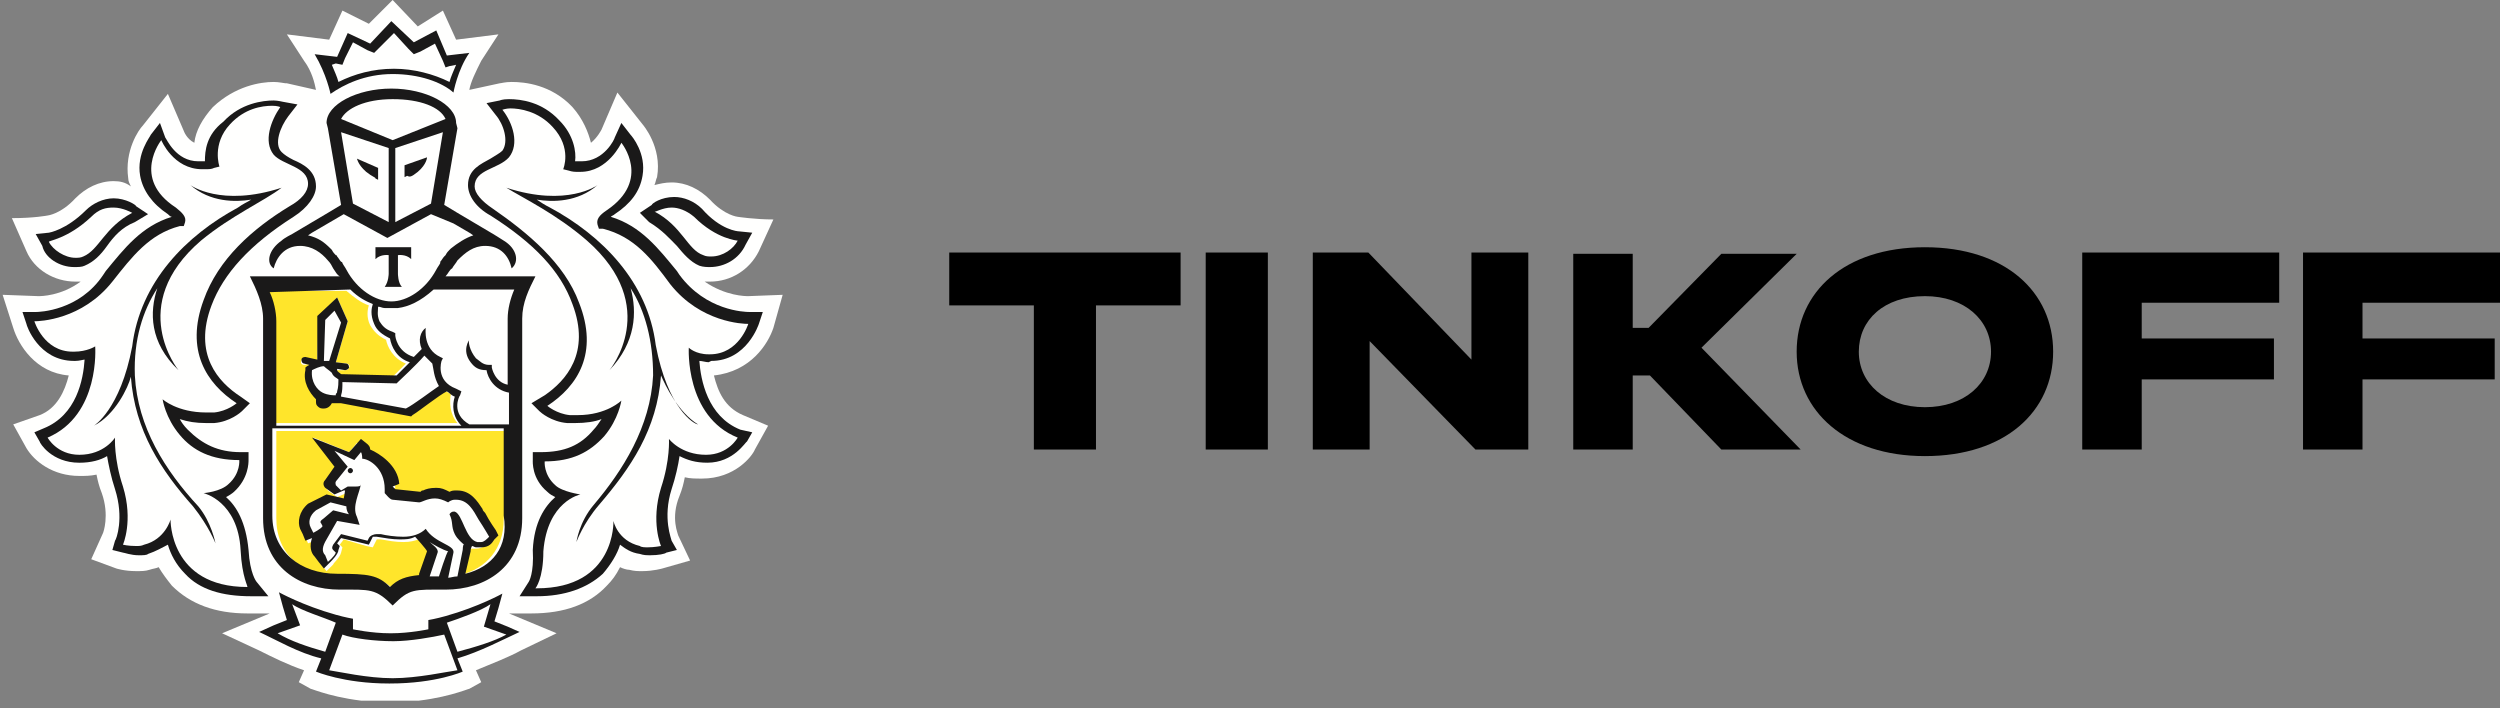 <svg width="120" height="34" viewBox="0 0 120 34" fill="none" xmlns="http://www.w3.org/2000/svg">
<rect x="0" y="0" width="120" height="34" fill="#808080" stroke="none"/>
<g clip-path="url(#clip0_944_12450)">
<path fill-rule="evenodd" clip-rule="evenodd" d="M37.123 15.738L37.568 14.151L35.917 14.215C35.791 14.215 34.839 14.215 33.823 13.517C33.887 13.517 33.95 13.517 34.077 13.517C35.093 13.517 35.981 12.945 36.425 12.057L37.123 10.534C36.235 10.534 35.41 10.407 35.41 10.407C35.41 10.407 34.775 10.344 34.077 9.582C33.57 9.075 32.935 8.757 32.237 8.757C31.92 8.757 31.666 8.821 31.412 8.884C31.475 8.757 31.475 8.63 31.539 8.503C31.793 7.044 30.841 5.965 30.841 5.965L29.635 4.442L28.874 6.219C28.874 6.219 28.683 6.6 28.366 6.854C28.239 6.346 27.985 5.711 27.478 5.14C26.462 4.061 25.193 3.934 24.558 3.934C24.241 3.934 24.051 3.998 23.987 3.998L22.528 4.315C22.591 3.934 22.845 3.427 23.099 2.919L23.924 1.65L21.893 1.904L21.259 0.508L20.053 1.269L18.847 0L17.705 1.142L16.436 0.508L15.801 1.904L13.771 1.65L14.595 2.919C14.976 3.427 15.103 3.998 15.167 4.315L13.771 3.998H13.707C13.644 3.998 13.39 3.934 13.136 3.934C12.501 3.934 11.296 4.125 10.217 5.14C9.709 5.711 9.392 6.282 9.328 6.854C8.948 6.663 8.821 6.282 8.821 6.282L8.059 4.506L6.854 6.029C6.663 6.219 5.965 7.234 6.156 8.567C6.156 8.694 6.219 8.821 6.282 8.948C6.029 8.757 5.775 8.694 5.457 8.694C4.759 8.694 4.125 9.011 3.617 9.519C2.919 10.28 2.285 10.344 2.285 10.344C2.285 10.344 1.65 10.471 0.571 10.471L1.269 12.057C1.65 12.945 2.602 13.517 3.617 13.517C3.681 13.517 3.744 13.517 3.871 13.517C2.919 14.215 1.967 14.215 1.84 14.215L0.127 14.151L0.635 15.738C0.888 16.563 1.713 17.895 3.3 18.022C3.11 18.784 2.729 19.609 1.904 19.926L0.635 20.37L1.269 21.512C1.65 22.147 2.538 22.845 3.808 22.845C4.125 22.845 4.315 22.845 4.633 22.782C4.696 23.099 4.759 23.353 4.886 23.67C5.267 24.749 4.95 25.574 4.95 25.574L4.379 26.843L5.584 27.287C5.584 27.287 5.965 27.414 6.536 27.414C6.79 27.414 6.98 27.414 7.171 27.351C7.361 27.287 7.488 27.287 7.615 27.224C7.805 27.541 7.996 27.795 8.25 28.112C9.138 29 10.344 29.445 11.867 29.445H12.946L10.661 30.397L12.438 31.222C13.072 31.539 13.834 31.92 14.595 32.173L14.342 32.745L14.913 33.062C14.976 33.062 16.119 33.569 18.022 33.697C18.022 33.697 18.466 33.697 18.72 33.697C18.974 33.697 19.418 33.697 19.418 33.697C21.322 33.569 22.464 33.062 22.528 33.062L23.099 32.745L22.845 32.173C23.607 31.856 24.432 31.539 25.003 31.222L26.716 30.397L24.432 29.445H25.51C27.097 29.445 28.302 29 29.128 28.112C29.381 27.858 29.572 27.604 29.762 27.224C29.889 27.287 30.079 27.351 30.206 27.351C30.46 27.414 30.587 27.414 30.841 27.414C31.349 27.414 31.793 27.287 31.793 27.287L33.125 26.906L32.554 25.701C32.554 25.637 32.173 24.876 32.618 23.797C32.745 23.48 32.808 23.226 32.871 22.909C33.125 22.972 33.379 22.972 33.697 22.972C35.283 22.972 36.108 21.893 36.235 21.576L36.869 20.434L35.664 19.926C34.775 19.545 34.458 18.784 34.268 18.022C36.044 17.832 36.869 16.499 37.123 15.738Z" fill="#FFFFFE"/>
<path fill-rule="evenodd" clip-rule="evenodd" d="M18.847 4.823C17.578 4.823 16.563 5.204 16.372 5.775L18.847 6.79L21.386 5.775C21.132 5.204 20.116 4.823 18.847 4.823Z" fill="#FFFFFE"/>
<path fill-rule="evenodd" clip-rule="evenodd" d="M18.911 30.777C18.086 30.777 17.007 30.587 16.436 30.46L15.801 32.173C16.182 32.364 17.578 32.554 18.847 32.554C20.116 32.554 21.449 32.237 21.893 32.173L21.259 30.46C20.751 30.587 19.672 30.777 18.911 30.777Z" fill="#FFFFFE"/>
<path fill-rule="evenodd" clip-rule="evenodd" d="M23.607 29.064C23.162 29.381 22.084 29.699 21.512 29.952L22.02 31.349C22.972 31.095 23.733 30.777 24.368 30.46L23.289 30.079L23.607 29.064Z" fill="#FFFFFE"/>
<path fill-rule="evenodd" clip-rule="evenodd" d="M14.024 29.064L14.342 30.143L13.263 30.46C13.897 30.841 14.659 31.095 15.611 31.349L16.118 29.952C15.547 29.699 14.532 29.318 14.024 29.064Z" fill="#FFFFFE"/>
<path fill-rule="evenodd" clip-rule="evenodd" d="M18.847 3.173C19.863 3.173 20.751 3.427 21.512 3.807C21.576 3.554 21.703 3.3 21.83 2.983L21.512 3.046L21.195 3.109L21.068 2.792L20.688 1.967L19.989 2.348L19.672 2.475L19.482 2.348L18.72 1.586L17.959 2.348L17.705 2.602L17.388 2.475L16.817 2.094L16.436 2.919L16.499 3.173L16.182 3.109L15.865 3.046C15.992 3.363 16.119 3.617 16.182 3.871C16.88 3.427 17.832 3.173 18.847 3.173Z" fill="#FFFFFE"/>
<path fill-rule="evenodd" clip-rule="evenodd" d="M33.76 12.247C33.887 12.311 34.014 12.311 34.141 12.311C34.648 12.311 35.219 11.93 35.41 11.549C35.41 11.549 34.395 11.486 33.316 10.407C32.935 10.026 32.618 9.963 32.237 9.963C31.793 9.963 31.349 10.217 31.349 10.217C32.681 10.915 32.998 12.057 33.76 12.247Z" fill="#FFFFFE"/>
<path fill-rule="evenodd" clip-rule="evenodd" d="M3.554 12.374C3.681 12.374 3.808 12.374 3.934 12.311C4.696 12.057 5.013 10.915 6.282 10.217C6.282 10.217 5.902 9.963 5.394 9.963C5.077 9.963 4.696 10.09 4.315 10.407C3.236 11.486 2.221 11.549 2.221 11.549C2.475 11.994 2.983 12.374 3.554 12.374Z" fill="#FFFFFE"/>
<path fill-rule="evenodd" clip-rule="evenodd" d="M33.316 20.37C32.3 19.863 31.666 18.53 31.539 18.022C31.349 20.624 30.079 22.528 28.556 24.241C27.795 25.193 27.477 26.018 27.477 26.018C27.477 26.018 27.668 25.003 28.302 24.241C29.699 22.528 31.031 20.434 31.158 18.022C31.222 16.309 30.777 14.913 30.079 13.834C30.46 14.976 30.46 16.436 29.064 17.768C29.064 17.768 31.602 14.659 27.985 11.549C26.526 10.344 24.939 9.646 24.114 9.011C27.033 9.963 28.493 8.884 28.493 8.884C27.541 9.709 26.335 9.709 25.574 9.582C25.828 9.709 25.954 9.773 26.208 9.963C28.683 11.296 30.904 13.517 31.285 16.626C32.047 19.609 33.316 20.37 33.316 20.37ZM34.077 16.88C35.537 16.88 35.981 15.42 35.981 15.42C35.727 15.42 33.697 15.357 32.237 13.517C31.285 12.311 30.46 11.232 29 10.851H28.81L28.747 10.661C28.683 10.407 28.874 10.217 29.191 9.963C31.349 8.567 29.889 6.727 29.889 6.727C29.889 6.727 29.318 8.123 27.922 8.123C27.858 8.123 27.858 8.123 27.795 8.123C27.605 8.123 27.477 8.123 27.351 8.059L27.097 7.996C27.097 7.996 27.477 6.917 26.589 5.965C25.828 5.267 25.003 5.14 24.495 5.14C24.241 5.14 24.114 5.204 24.114 5.204C24.558 5.838 24.939 6.854 24.431 7.488C23.987 7.996 22.782 8.059 22.782 8.884C22.782 9.265 23.099 9.646 23.67 9.963C25.447 11.042 27.097 12.501 27.795 14.469C28.683 16.88 27.668 18.466 26.272 19.418C26.272 19.418 26.716 19.799 27.351 19.863C27.477 19.863 27.605 19.863 27.731 19.863C29.128 19.863 29.826 19.228 29.826 19.228C29.826 19.228 29.699 20.116 29 20.941C28.366 21.703 27.477 22.147 26.145 22.147C26.145 22.147 26.081 22.782 26.653 23.289C27.033 23.67 27.858 23.733 27.858 23.733C27.858 23.733 26.208 24.114 26.081 26.462C25.954 27.731 25.701 28.239 25.701 28.239C29.445 28.239 29.381 25.003 29.381 25.003C29.381 25.003 29.635 25.954 30.651 26.208C30.777 26.272 30.904 26.272 31.031 26.272C31.412 26.272 31.666 26.208 31.666 26.208C31.666 26.208 31.158 25.066 31.666 23.416C32.11 22.084 32.047 21.068 32.047 21.068C32.047 21.068 32.554 21.83 33.823 21.83C34.902 21.83 35.346 21.005 35.346 21.005C32.808 19.926 33.062 16.626 33.062 16.626C33.062 16.626 33.443 16.88 34.077 16.88Z" fill="#FFFFFE"/>
<path fill-rule="evenodd" clip-rule="evenodd" d="M9.075 24.305C7.552 22.528 6.282 20.688 6.092 18.086C5.902 18.53 5.267 19.863 4.315 20.434C4.315 20.434 5.584 19.672 6.155 16.626C6.536 13.517 8.757 11.296 11.232 9.963C11.486 9.836 11.676 9.709 11.867 9.582C11.105 9.709 9.9 9.709 8.948 8.884C8.948 8.884 10.407 9.963 13.326 9.011C12.501 9.519 10.915 10.28 9.455 11.549C5.838 14.722 8.377 17.768 8.377 17.768C7.107 16.436 7.044 14.976 7.361 13.834C6.663 14.913 6.282 16.372 6.282 18.022C6.409 20.497 7.742 22.591 9.138 24.241C9.836 25.066 9.963 26.018 9.963 26.018C9.963 26.018 9.9 25.193 9.075 24.305ZM9.709 23.733C9.709 23.733 10.598 23.607 10.915 23.289C11.486 22.782 11.422 22.147 11.422 22.147C10.09 22.147 9.265 21.703 8.567 20.941C7.869 20.116 7.742 19.228 7.742 19.228C7.742 19.228 8.44 19.863 9.836 19.863C9.963 19.863 10.09 19.863 10.217 19.863C10.851 19.799 11.296 19.418 11.296 19.418C9.836 18.466 8.821 16.88 9.709 14.469C10.407 12.565 12.184 11.105 13.834 9.963C14.405 9.582 14.722 9.201 14.722 8.884C14.722 8.059 13.58 8.059 13.072 7.488C12.565 6.854 12.882 5.838 13.39 5.204C13.39 5.204 13.199 5.14 13.009 5.14C12.565 5.14 11.676 5.267 10.978 6.029C10.026 7.044 10.471 8.059 10.471 8.059L10.217 8.123C10.026 8.186 9.9 8.186 9.773 8.186C9.709 8.186 9.709 8.186 9.646 8.186C8.313 8.186 7.678 6.79 7.678 6.79C7.678 6.79 6.219 8.567 8.377 10.026C8.757 10.28 8.884 10.471 8.821 10.725L8.884 10.788H8.694C7.171 11.169 6.346 12.248 5.457 13.453C3.998 15.293 1.967 15.357 1.713 15.357C1.713 15.357 2.158 16.817 3.554 16.817H3.617C4.252 16.817 4.569 16.499 4.569 16.499C4.569 16.499 4.823 19.863 2.285 20.878C2.285 20.878 2.729 21.703 3.808 21.703C5.077 21.703 5.584 20.941 5.584 20.941C5.584 20.941 5.521 21.957 5.965 23.289C6.473 24.939 5.965 26.081 5.965 26.081C5.965 26.081 6.282 26.145 6.6 26.145C6.727 26.145 6.917 26.145 6.98 26.081C8.059 25.828 8.25 24.876 8.25 24.876C8.25 24.876 8.123 28.112 11.93 28.112C11.93 28.112 11.549 27.668 11.549 26.335C11.296 24.051 9.709 23.733 9.709 23.733Z" fill="#FFFFFE"/>
<path fill-rule="evenodd" clip-rule="evenodd" d="M18.022 11.867H19.799V12.438C19.545 12.184 19.165 12.247 19.165 12.247V13.136C19.165 13.136 19.165 13.517 19.355 13.771H18.403C18.593 13.58 18.593 13.136 18.593 13.136V12.247C18.593 12.247 18.213 12.184 17.959 12.438L18.022 11.867ZM16.119 11.93C16.182 11.994 16.245 12.057 16.309 12.184C16.309 12.184 16.309 12.247 16.372 12.247C16.436 12.311 16.499 12.438 16.563 12.501C16.563 12.501 16.563 12.565 16.626 12.565C16.69 12.692 16.753 12.755 16.817 12.882C17.324 13.834 18.213 14.405 18.974 14.405C19.736 14.405 20.624 13.834 21.132 12.882C21.195 12.755 21.259 12.628 21.322 12.565C21.322 12.565 21.322 12.565 21.322 12.501C21.386 12.438 21.449 12.311 21.512 12.247C21.512 12.247 21.512 12.184 21.576 12.184C21.639 12.12 21.703 11.994 21.766 11.93C21.766 11.93 21.766 11.93 21.83 11.867C22.147 11.549 22.401 11.359 22.909 11.232L22.718 11.105L21.957 10.661L21.068 10.153L18.974 11.296L16.817 10.153L16.055 10.598L15.23 11.169L15.04 11.296C15.42 11.422 15.738 11.613 16.119 11.93C16.055 11.93 16.055 11.93 16.119 11.93Z" fill="#FFFFFE"/>
<path fill-rule="evenodd" clip-rule="evenodd" d="M18.213 7.996V8.567L18.086 8.504C18.086 8.504 17.895 8.44 17.641 8.186C17.134 7.869 17.134 7.552 17.134 7.552L18.213 7.996ZM18.657 10.661V7.107L16.372 6.346L16.943 9.773L18.657 10.661Z" fill="#FFFFFE"/>
<path fill-rule="evenodd" clip-rule="evenodd" d="M19.545 7.996L20.624 7.615C20.624 7.615 20.624 7.996 20.18 8.313C19.863 8.567 19.736 8.567 19.736 8.63L19.609 8.694V7.996H19.545ZM20.688 9.773L21.259 6.346L18.974 7.107V10.661L20.688 9.773Z" fill="#FFFFFE"/>
<path fill-rule="evenodd" clip-rule="evenodd" d="M15.42 18.911C15.674 18.974 15.865 19.038 16.055 19.038V18.974C16.055 18.911 16.055 18.911 16.118 18.847C16.182 18.657 16.182 18.466 16.182 18.276C16.055 18.212 15.928 18.086 15.865 17.959C15.865 17.832 15.738 17.768 15.547 17.768C15.293 17.768 15.103 17.895 14.976 17.959C14.849 18.403 15.23 18.847 15.42 18.911Z" fill="#FFFFFE"/>
<path fill-rule="evenodd" clip-rule="evenodd" d="M20.434 17.07C20.053 17.515 19.228 18.34 19.165 18.34L19.101 18.403L16.499 18.34C16.499 18.593 16.436 18.784 16.436 18.974V19.038L19.545 19.609C19.926 19.355 20.751 18.72 21.132 18.53C20.878 18.149 20.814 17.705 20.878 17.451C20.688 17.261 20.561 17.134 20.434 17.07Z" fill="#FFFFFE"/>
<path fill-rule="evenodd" clip-rule="evenodd" d="M20.814 13.897C20.243 14.469 19.672 14.722 19.101 14.786C18.974 14.786 18.911 14.786 18.784 14.786C18.657 14.786 18.593 14.786 18.466 14.786C18.34 14.786 18.276 14.786 18.149 14.722C18.086 14.849 18.086 15.103 18.213 15.42C18.34 15.674 18.593 15.801 18.847 15.928L18.974 15.992V16.119C18.974 16.182 18.974 16.944 19.863 17.134C19.989 17.007 20.116 16.817 20.243 16.753C20.053 16.372 20.18 15.928 20.434 15.738C20.434 15.801 20.307 16.817 21.132 17.134L21.259 17.197L21.195 17.324C21.195 17.388 20.878 18.34 21.893 18.657L22.084 18.72L22.02 18.911C22.02 18.974 21.639 19.863 22.464 20.307H24.368V18.784C23.67 18.72 23.353 18.149 23.289 17.705C22.972 17.642 22.718 17.515 22.528 17.324C22.147 16.817 22.464 16.245 22.464 16.245C22.464 16.245 22.464 16.753 22.782 17.134C22.972 17.324 23.162 17.451 23.416 17.451H23.543V17.578C23.543 17.642 23.607 18.34 24.305 18.403V15.23C24.305 14.786 24.431 14.215 24.622 13.834L20.814 13.897Z" fill="#FFFFFE"/>
<path fill-rule="evenodd" clip-rule="evenodd" d="M15.611 15.357L15.547 17.324L15.801 17.388L16.309 15.484L15.992 14.913L15.611 15.357Z" fill="#FFFFFE"/>
<path fill-rule="evenodd" clip-rule="evenodd" d="M16.817 22.718C16.753 22.718 16.69 22.655 16.69 22.591C16.69 22.528 16.753 22.464 16.817 22.464C16.88 22.464 16.943 22.528 16.943 22.591C16.943 22.718 16.88 22.718 16.817 22.718ZM21.766 24.495C22.147 24.622 22.21 25.828 22.845 25.955C22.909 25.955 22.972 25.955 23.035 25.955C23.226 25.955 23.353 25.891 23.416 25.701C23.416 25.701 23.099 25.256 22.909 24.876C22.591 24.495 22.401 23.924 21.83 23.924H21.766C21.576 23.924 21.449 24.051 21.449 24.051C21.195 23.924 21.005 23.86 20.814 23.86C20.434 23.86 20.18 24.051 20.053 24.051L18.72 23.924C18.53 23.924 18.34 23.67 18.34 23.607V23.543C18.34 23.48 18.34 23.48 18.34 23.416C18.276 22.337 17.515 21.957 17.261 21.957C17.261 21.957 17.324 21.766 17.197 21.639L16.88 22.02L15.928 21.576L16.563 22.337L16.055 22.972C15.992 23.035 15.992 23.162 15.992 23.226L16.245 23.48L16.563 23.289H16.626C16.69 23.289 16.88 23.289 16.943 23.289C17.07 23.289 17.197 23.289 17.197 23.162C17.134 23.543 16.817 24.241 17.007 24.749L17.197 25.13L16.118 24.939L15.611 25.828C15.42 26.145 15.42 26.399 15.547 26.589L15.738 26.843C15.738 26.843 16.055 26.526 16.118 26.399L16.182 26.208C16.118 26.145 16.118 26.018 16.182 25.955L16.563 25.447L17.832 25.764L17.895 25.637C18.022 25.447 18.149 25.447 18.276 25.447C18.34 25.447 18.403 25.447 18.466 25.447C18.72 25.51 19.101 25.574 19.545 25.574C19.989 25.574 20.434 25.51 20.624 25.193C21.068 25.891 22.084 26.018 21.957 26.335L21.703 27.541C21.893 27.541 22.084 27.541 22.147 27.478L22.401 26.208C22.401 26.081 22.464 25.828 22.464 25.828C22.337 25.701 22.147 25.51 22.02 25.32C21.83 24.939 21.957 24.812 21.766 24.368C21.576 24.558 21.639 24.495 21.766 24.495Z" fill="#FFFFFE"/>
<path fill-rule="evenodd" clip-rule="evenodd" d="M15.04 25.637C15.04 25.637 15.42 25.447 15.484 25.32L15.42 25.193C15.357 25.066 15.357 25.003 15.484 24.939L15.928 24.558L16.69 24.749C16.69 24.749 16.563 24.558 16.563 24.368L15.865 24.241L15.167 24.622C14.849 24.876 14.786 25.193 14.913 25.447L15.04 25.637Z" fill="#FFFFFE"/>
<path fill-rule="evenodd" clip-rule="evenodd" d="M20.561 27.668C20.687 27.668 20.878 27.668 21.005 27.668C21.005 27.668 21.386 26.526 21.386 26.462C21.132 26.335 20.687 26.081 20.497 26.018C20.624 26.208 20.878 26.399 20.878 26.526L20.561 27.668Z" fill="#FFFFFE"/>
<path fill-rule="evenodd" clip-rule="evenodd" d="M24.431 20.688H13.263V24.876C13.263 26.589 14.469 27.668 16.372 27.668C17.895 27.668 18.276 27.731 18.911 28.302C19.291 27.922 19.609 27.795 20.307 27.731V27.668L20.688 26.589L20.116 25.891C19.863 25.955 19.736 26.018 19.355 26.018C18.974 26.018 18.657 25.955 18.276 25.891C18.213 25.891 18.213 25.891 18.149 25.891C18.086 25.891 18.086 25.891 18.086 25.891L18.022 26.018L17.895 26.272L17.578 26.208L16.499 25.891L16.309 26.145L16.436 26.272L16.372 26.526C16.309 26.779 15.992 27.033 15.992 27.097L15.674 27.414L15.42 27.097L15.23 26.843C15.04 26.589 14.976 26.335 15.103 25.955L14.786 26.081L14.659 25.764L14.532 25.51C14.342 25.13 14.405 24.558 14.913 24.305L15.801 23.86L16.626 24.051C16.626 23.987 16.69 23.67 16.69 23.67H16.626L16.182 23.86L15.738 23.543C15.738 23.543 15.547 23.353 15.738 23.162L16.182 22.528L15.04 21.005L16.753 21.703L16.88 21.576L17.134 21.259L17.451 21.512C17.515 21.576 17.578 21.703 17.578 21.766C18.022 21.957 18.911 22.528 18.974 23.416L18.657 23.543C18.72 23.607 18.784 23.67 18.784 23.67L19.989 23.797C20.053 23.797 20.053 23.797 20.116 23.733C20.307 23.67 20.497 23.607 20.751 23.607C21.005 23.607 21.132 23.67 21.386 23.797C21.449 23.797 21.576 23.733 21.703 23.733H21.766C22.401 23.733 22.782 24.178 22.972 24.622C23.035 24.685 23.035 24.749 23.099 24.812C23.353 25.193 23.607 25.637 23.607 25.637L23.733 25.891L23.48 25.955C23.353 26.145 23.162 26.335 22.845 26.335C22.782 26.335 22.718 26.335 22.591 26.335C22.528 26.335 22.464 26.272 22.401 26.272C22.401 26.335 22.401 26.399 22.337 26.526L22.084 27.605C23.353 27.287 24.178 26.335 24.178 24.939L24.431 20.688Z" fill="#FFE52B"/>
<path fill-rule="evenodd" clip-rule="evenodd" d="M13.263 20.307H21.957C21.576 19.863 21.576 19.291 21.639 18.911C21.512 18.847 21.386 18.784 21.259 18.657C20.878 18.911 19.863 19.672 19.609 19.799L19.672 19.926L16.309 19.291H16.245C16.182 19.291 16.055 19.291 15.865 19.291C15.801 19.482 15.674 19.545 15.547 19.545H15.484C15.357 19.545 15.293 19.482 15.23 19.418C15.23 19.291 15.23 19.228 15.23 19.165V19.101C14.849 18.847 14.532 18.276 14.722 17.705V17.642L14.786 17.578C14.786 17.578 14.849 17.515 14.976 17.451L14.595 17.515C14.469 17.515 14.405 17.388 14.469 17.324C14.469 17.197 14.595 17.134 14.659 17.197L15.23 17.324L15.293 15.23L16.182 14.278L16.69 15.421L16.119 17.388L16.626 17.451C16.753 17.451 16.817 17.578 16.753 17.642C16.753 17.705 16.69 17.768 16.563 17.768H16.119C16.119 17.768 16.119 17.768 16.119 17.832C16.182 17.959 16.245 18.022 16.309 18.022L18.847 18.086C18.974 17.959 19.228 17.705 19.482 17.451C18.847 17.197 18.593 16.626 18.53 16.309C18.149 16.119 17.959 15.928 17.768 15.611C17.578 15.23 17.642 14.849 17.705 14.659C17.324 14.532 17.007 14.278 16.626 13.961H12.692C12.882 14.405 13.009 14.913 13.009 15.357V20.307H13.263Z" fill="#FFE52B"/>
<path fill-rule="evenodd" clip-rule="evenodd" d="M16.817 22.464C16.753 22.464 16.69 22.528 16.69 22.591C16.69 22.655 16.753 22.718 16.817 22.718C16.88 22.718 16.943 22.655 16.943 22.591C16.943 22.528 16.88 22.464 16.817 22.464Z" fill="#1A1919"/>
<path fill-rule="evenodd" clip-rule="evenodd" d="M21.957 31.285L21.449 29.889C22.02 29.699 23.099 29.318 23.543 29.001L23.226 30.079L24.305 30.46C23.733 30.777 22.909 31.031 21.957 31.285ZM18.847 32.554C17.642 32.554 16.245 32.237 15.801 32.173L16.436 30.46C16.943 30.651 18.022 30.777 18.847 30.777H18.911C19.672 30.777 20.751 30.587 21.322 30.46L21.957 32.173C21.449 32.237 20.053 32.554 18.847 32.554ZM13.326 30.397L14.405 30.016L14.024 29.001C14.469 29.318 15.547 29.635 16.119 29.889L15.611 31.285C14.722 31.031 13.961 30.777 13.326 30.397ZM24.368 30.079L23.733 29.826L23.924 29.191L24.114 28.493C24.114 28.493 22.972 29.128 21.386 29.572C20.941 29.699 20.561 29.762 20.561 29.762V30.206C20.561 30.206 19.672 30.397 18.784 30.397H18.72C17.832 30.397 16.943 30.206 16.943 30.206V29.699C16.943 29.699 16.563 29.635 16.119 29.508C14.532 29.064 13.39 28.429 13.39 28.429L13.58 29.128L13.771 29.762L13.136 30.016L12.438 30.333C13.263 30.714 14.342 31.349 15.42 31.602L15.167 32.237C15.167 32.237 16.499 32.808 18.657 32.808H18.72C20.941 32.808 22.21 32.237 22.21 32.237L21.957 31.602C23.035 31.285 24.114 30.714 24.939 30.333L24.368 30.079Z" fill="#1A1919"/>
<path fill-rule="evenodd" clip-rule="evenodd" d="M16.118 3.046L16.436 3.11L16.563 2.792L16.943 2.031L17.641 2.411L17.959 2.538L18.911 1.587L19.609 2.348L19.863 2.602L20.18 2.475L20.878 2.094L21.259 2.919L21.386 3.236L21.576 3.173L21.893 3.11C21.766 3.427 21.639 3.681 21.576 3.934C20.814 3.554 19.863 3.3 18.911 3.3C17.895 3.3 17.007 3.554 16.245 3.934C16.182 3.681 16.055 3.427 15.928 3.11L16.118 3.046ZM18.847 3.554C20.116 3.554 21.195 3.934 21.766 4.442C21.766 4.442 21.957 3.363 22.528 2.538L21.449 2.665L20.941 1.46L19.863 2.031L18.784 1.015L17.768 2.094L16.69 1.587L16.182 2.729L15.103 2.602C15.674 3.554 15.865 4.506 15.865 4.506C16.499 4.061 17.515 3.554 18.847 3.554Z" fill="#1A1919"/>
<path fill-rule="evenodd" clip-rule="evenodd" d="M35.41 21.005C35.41 21.005 34.966 21.83 33.887 21.83C32.681 21.83 32.11 21.068 32.11 21.068C32.11 21.068 32.173 22.083 31.729 23.416C31.222 25.066 31.729 26.208 31.729 26.208C31.729 26.208 31.412 26.272 31.095 26.272C30.968 26.272 30.777 26.272 30.714 26.208C29.635 25.954 29.445 25.003 29.445 25.003C29.445 25.003 29.572 28.239 25.764 28.239H25.701C25.701 28.239 26.081 27.795 26.081 26.462C26.272 24.051 27.858 23.733 27.858 23.733C27.858 23.733 26.97 23.606 26.653 23.289C26.081 22.782 26.145 22.147 26.145 22.147C27.477 22.147 28.302 21.703 29 20.941C29.699 20.116 29.826 19.228 29.826 19.228C29.826 19.228 29.127 19.926 27.731 19.926C27.604 19.926 27.477 19.926 27.351 19.926C26.716 19.862 26.272 19.482 26.272 19.482C27.731 18.53 28.747 16.943 27.795 14.532C27.097 12.628 25.32 11.169 23.67 10.026C23.099 9.646 22.782 9.265 22.782 8.948C22.782 8.123 23.924 8.123 24.431 7.551C24.939 6.917 24.622 5.902 24.114 5.267C24.114 5.267 24.305 5.203 24.495 5.203C24.939 5.203 25.828 5.33 26.526 6.092C27.477 7.107 27.033 8.123 27.033 8.123L27.287 8.186C27.477 8.249 27.604 8.249 27.731 8.249C27.795 8.249 27.795 8.249 27.858 8.249C29.191 8.249 29.826 6.853 29.826 6.853C29.826 6.853 31.285 8.63 29.127 10.09C28.747 10.344 28.62 10.534 28.683 10.788L28.747 10.978H28.937C30.46 11.359 31.285 12.438 32.173 13.643C33.633 15.484 35.664 15.547 35.917 15.547C35.917 15.547 35.473 17.007 34.077 17.007H34.014C33.379 17.007 33.062 16.689 33.062 16.689C33.062 16.689 32.871 19.989 35.41 21.005ZM34.141 17.324C35.854 17.324 36.425 15.547 36.425 15.547L36.615 14.976H35.981C35.727 14.976 33.887 14.913 32.618 13.199L32.491 13.009C31.602 11.93 30.777 10.851 29.318 10.407C29.381 10.344 29.445 10.344 29.508 10.28C30.27 9.773 30.714 9.201 30.841 8.44C31.031 7.361 30.333 6.536 30.27 6.473L29.826 5.902L29.508 6.6C29.508 6.663 29 7.742 27.922 7.742H27.858C27.795 7.742 27.731 7.742 27.604 7.742C27.668 7.298 27.541 6.473 26.843 5.775C26.018 4.886 25.003 4.759 24.431 4.759C24.114 4.759 23.987 4.823 23.987 4.823L23.353 4.95L23.797 5.521C24.178 5.965 24.431 6.79 24.114 7.234C23.987 7.361 23.733 7.488 23.543 7.615C23.099 7.869 22.464 8.123 22.464 8.884C22.464 9.392 22.845 9.963 23.543 10.344C25.637 11.676 26.906 13.009 27.477 14.595C28.366 16.943 27.16 18.276 26.145 18.974L25.51 19.355L25.891 19.735C25.954 19.799 26.462 20.243 27.224 20.307C27.414 20.307 27.541 20.307 27.604 20.307C28.112 20.307 28.556 20.243 28.874 20.116C28.747 20.307 28.62 20.497 28.493 20.624C27.858 21.385 27.097 21.703 25.954 21.703H25.574V22.083C25.574 22.147 25.51 22.972 26.272 23.606C26.399 23.733 26.526 23.797 26.653 23.86C26.145 24.305 25.637 25.066 25.574 26.399C25.637 27.541 25.383 27.922 25.383 27.922L24.939 28.62H25.764C27.097 28.62 28.176 28.239 28.937 27.541C29.318 27.097 29.635 26.589 29.762 26.145C30.016 26.335 30.27 26.526 30.714 26.589C30.904 26.652 31.031 26.652 31.222 26.652C31.602 26.652 31.92 26.589 31.983 26.526L32.491 26.399L32.237 25.954C32.237 25.891 31.793 24.876 32.237 23.48C32.427 22.908 32.554 22.337 32.618 21.893C32.998 22.083 33.379 22.21 33.95 22.21C35.219 22.21 35.791 21.195 35.854 21.195L36.108 20.751L35.537 20.624C33.95 19.989 33.633 18.212 33.569 17.324C33.696 17.324 33.887 17.387 34.014 17.387L34.141 17.324Z" fill="#1A1919"/>
<path fill-rule="evenodd" clip-rule="evenodd" d="M32.237 9.963C32.554 9.963 32.935 10.09 33.316 10.407C34.395 11.486 35.41 11.55 35.41 11.55C35.219 11.93 34.712 12.311 34.141 12.311C34.014 12.311 33.887 12.311 33.76 12.248C32.998 11.994 32.745 10.851 31.412 10.153C31.412 10.217 31.793 9.963 32.237 9.963ZM31.158 10.661C31.793 11.042 32.173 11.486 32.491 11.803C32.808 12.184 33.125 12.565 33.57 12.755C33.76 12.819 33.95 12.819 34.077 12.819C34.775 12.819 35.473 12.438 35.791 11.74L36.108 11.169L35.473 11.105C35.41 11.105 34.585 11.042 33.697 10.026C33.316 9.646 32.808 9.455 32.364 9.455C31.729 9.455 31.285 9.773 31.285 9.836L30.714 10.217L31.158 10.661Z" fill="#1A1919"/>
<path fill-rule="evenodd" clip-rule="evenodd" d="M31.475 16.563C31.095 13.517 28.874 11.296 26.399 9.963C26.145 9.836 25.954 9.709 25.764 9.582C26.526 9.709 27.731 9.709 28.683 8.884C28.683 8.884 27.224 9.963 24.305 9.011C25.13 9.519 26.716 10.28 28.176 11.55C31.793 14.723 29.254 17.768 29.254 17.768C30.524 16.436 30.587 14.976 30.27 13.834C30.968 14.913 31.349 16.372 31.349 18.022C31.222 20.497 29.889 22.591 28.493 24.241C27.795 25.066 27.668 26.018 27.668 26.018C27.668 26.018 27.985 25.13 28.747 24.241C30.27 22.464 31.539 20.624 31.729 18.022C31.92 18.466 32.554 19.799 33.506 20.37C33.316 20.37 32.047 19.609 31.475 16.563Z" fill="#1A1919"/>
<path fill-rule="evenodd" clip-rule="evenodd" d="M11.867 28.176C8.123 28.176 8.186 24.939 8.186 24.939C8.186 24.939 7.932 25.891 6.917 26.145C6.79 26.209 6.663 26.209 6.536 26.209C6.155 26.209 5.902 26.145 5.902 26.145C5.902 26.145 6.409 25.003 5.902 23.353C5.457 22.02 5.521 21.005 5.521 21.005C5.521 21.005 5.013 21.83 3.808 21.83C2.729 21.83 2.285 21.005 2.285 21.005C4.823 19.926 4.569 16.626 4.569 16.626C4.569 16.626 4.188 16.88 3.554 16.88H3.49C2.094 16.88 1.65 15.421 1.65 15.421C1.904 15.421 3.934 15.357 5.394 13.517C6.346 12.311 7.171 11.232 8.63 10.852H8.821L8.884 10.661C8.948 10.407 8.757 10.217 8.44 9.963C6.282 8.567 7.742 6.727 7.742 6.727C7.742 6.727 8.313 8.123 9.709 8.123C9.773 8.123 9.773 8.123 9.836 8.123C10.026 8.123 10.153 8.123 10.28 8.059L10.534 7.996C10.534 7.996 10.153 6.917 11.042 5.965C11.74 5.204 12.565 5.077 13.072 5.077C13.326 5.077 13.453 5.14 13.453 5.14C13.009 5.775 12.628 6.79 13.136 7.425C13.58 7.932 14.786 7.996 14.786 8.821C14.786 9.202 14.469 9.582 13.897 9.9C12.121 10.979 10.471 12.438 9.773 14.405C8.884 16.817 9.9 18.403 11.359 19.355C11.359 19.355 10.915 19.736 10.28 19.799C10.153 19.799 10.026 19.799 9.9 19.799C8.503 19.799 7.805 19.165 7.805 19.165C7.805 19.165 7.932 20.053 8.63 20.878C9.265 21.64 10.153 22.084 11.486 22.084C11.486 22.084 11.549 22.718 10.978 23.226C10.598 23.607 9.773 23.67 9.773 23.67C9.773 23.67 11.422 24.051 11.549 26.399C11.613 27.732 11.93 28.176 11.867 28.176ZM12.311 27.922C12.311 27.922 11.994 27.541 11.93 26.399C11.803 25.066 11.359 24.305 10.851 23.86C10.978 23.797 11.169 23.67 11.232 23.607C11.93 22.972 11.93 22.211 11.93 22.084V21.703H11.549C10.471 21.703 9.709 21.322 9.011 20.624C8.821 20.434 8.694 20.243 8.63 20.116C9.011 20.243 9.392 20.307 9.9 20.307C10.026 20.307 10.217 20.307 10.28 20.307C11.042 20.243 11.549 19.799 11.613 19.736L11.994 19.355L11.549 19.038C10.471 18.34 9.265 17.007 10.153 14.659C10.725 13.136 11.994 11.74 14.088 10.407C14.786 9.963 15.167 9.392 15.167 8.948C15.167 8.186 14.532 7.869 14.088 7.679C13.834 7.552 13.644 7.425 13.517 7.298C13.136 6.917 13.453 6.092 13.834 5.585L14.278 5.013L13.58 4.886C13.58 4.886 13.326 4.823 13.136 4.823C12.628 4.823 11.549 4.95 10.725 5.838C9.9 6.473 9.836 7.234 9.836 7.742C9.773 7.742 9.709 7.742 9.582 7.742H9.519C8.44 7.742 7.996 6.663 7.932 6.6L7.678 5.902L7.234 6.473C7.234 6.536 6.536 7.361 6.727 8.44C6.854 9.138 7.298 9.773 8.059 10.28C8.123 10.344 8.186 10.407 8.25 10.407C6.79 10.852 5.965 11.93 5.077 13.009L4.95 13.2C3.808 14.913 1.904 14.976 1.713 14.976H1.079L1.269 15.547C1.269 15.611 1.84 17.324 3.554 17.324H3.617C3.808 17.324 3.998 17.261 4.061 17.261C3.998 18.213 3.681 19.926 2.094 20.561L1.65 20.751L1.904 21.195C1.904 21.259 2.475 22.211 3.808 22.211C4.379 22.211 4.823 22.084 5.14 21.893C5.204 22.274 5.331 22.909 5.521 23.48C5.965 24.876 5.584 25.891 5.521 25.955L5.394 26.399L5.902 26.526C5.965 26.526 6.282 26.653 6.663 26.653C6.854 26.653 7.044 26.653 7.107 26.589C7.488 26.462 7.805 26.272 8.059 26.145C8.186 26.589 8.44 27.097 8.884 27.541C9.582 28.303 10.661 28.62 12.057 28.62H12.882L12.311 27.922Z" fill="#1A1919"/>
<path fill-rule="evenodd" clip-rule="evenodd" d="M4.379 10.407C4.759 10.027 5.077 9.963 5.457 9.963C5.902 9.963 6.346 10.217 6.346 10.217C5.013 10.915 4.759 11.994 3.998 12.311C3.871 12.374 3.744 12.374 3.617 12.374C3.109 12.374 2.538 11.994 2.348 11.613C2.285 11.55 3.236 11.486 4.379 10.407ZM3.554 12.819C3.744 12.819 3.934 12.819 4.061 12.755C4.506 12.565 4.823 12.248 5.14 11.803C5.457 11.359 5.838 10.915 6.473 10.661L7.107 10.28L6.536 9.9C6.536 9.836 6.029 9.519 5.457 9.519C4.95 9.519 4.442 9.773 4.125 10.09C3.173 11.042 2.348 11.169 2.348 11.169L1.713 11.232L2.031 11.803C2.158 12.374 2.856 12.819 3.554 12.819Z" fill="#1A1919"/>
<path fill-rule="evenodd" clip-rule="evenodd" d="M6.473 18.022C6.409 16.309 6.854 14.913 7.552 13.834C7.171 14.976 7.171 16.436 8.567 17.768C8.567 17.768 6.029 14.659 9.646 11.55C11.105 10.344 12.692 9.646 13.517 9.011C10.598 9.963 9.138 8.884 9.138 8.884C10.09 9.709 11.296 9.709 12.057 9.582C11.867 9.709 11.676 9.773 11.422 9.963C8.948 11.296 6.727 13.517 6.346 16.626C5.775 19.672 4.506 20.434 4.506 20.434C5.521 19.926 6.155 18.593 6.282 18.086C6.473 20.688 7.742 22.591 9.265 24.305C10.026 25.257 10.344 26.081 10.344 26.081C10.344 26.081 10.153 25.066 9.519 24.305C7.932 22.591 6.6 20.497 6.473 18.022Z" fill="#1A1919"/>
<path fill-rule="evenodd" clip-rule="evenodd" d="M18.022 11.867V12.438C18.276 12.184 18.657 12.247 18.657 12.247V13.136C18.657 13.136 18.657 13.517 18.466 13.771H19.291C19.101 13.58 19.101 13.136 19.101 13.136V12.247C19.101 12.247 19.482 12.184 19.736 12.438V11.867H18.022Z" fill="#1A1919"/>
<path fill-rule="evenodd" clip-rule="evenodd" d="M17.578 8.25C17.895 8.503 18.022 8.503 18.022 8.567L18.149 8.63V8.059L17.134 7.615C17.134 7.552 17.134 7.869 17.578 8.25Z" fill="#1A1919"/>
<path fill-rule="evenodd" clip-rule="evenodd" d="M20.053 8.25C20.497 7.869 20.497 7.552 20.497 7.552L19.418 7.932V8.503L19.545 8.44C19.672 8.503 19.736 8.503 20.053 8.25Z" fill="#1A1919"/>
<path fill-rule="evenodd" clip-rule="evenodd" d="M18.847 6.727L16.372 5.711C16.626 5.204 17.515 4.759 18.847 4.759C20.18 4.759 21.132 5.14 21.386 5.711L18.847 6.727ZM20.688 9.773L18.974 10.661V7.107L21.259 6.346L20.688 9.773ZM21.766 10.725L22.528 11.169L22.718 11.296C22.337 11.422 21.957 11.676 21.639 11.93C21.639 11.93 21.639 11.93 21.576 11.994C21.512 12.057 21.449 12.121 21.386 12.248C21.386 12.248 21.386 12.248 21.322 12.311C21.259 12.374 21.195 12.501 21.132 12.565C21.132 12.565 21.132 12.565 21.132 12.628C21.068 12.755 21.005 12.819 20.941 12.945C20.434 13.897 19.545 14.469 18.784 14.469C18.022 14.469 17.134 13.897 16.626 12.945C16.563 12.819 16.499 12.755 16.436 12.628C16.436 12.628 16.436 12.565 16.372 12.565C16.309 12.501 16.245 12.374 16.182 12.311C16.182 12.311 16.182 12.248 16.119 12.248C16.055 12.184 15.992 12.121 15.928 11.994C15.928 11.994 15.928 11.994 15.865 11.93C15.547 11.613 15.293 11.422 14.786 11.296L14.976 11.169L15.738 10.725L16.499 10.28L18.593 11.422L20.688 10.28L21.766 10.725ZM24.685 13.897C24.495 14.342 24.368 14.849 24.368 15.293V18.466C23.733 18.34 23.607 17.641 23.607 17.641V17.515H23.48C23.162 17.515 23.035 17.324 22.845 17.197C22.528 16.817 22.464 16.372 22.528 16.309C22.528 16.309 22.147 16.817 22.591 17.388C22.782 17.641 22.972 17.768 23.353 17.768C23.416 18.149 23.733 18.72 24.431 18.847V20.37H22.528C21.639 19.863 22.02 19.038 22.084 18.974L22.147 18.784L21.893 18.657C20.878 18.276 21.195 17.324 21.195 17.324L21.259 17.197L21.132 17.134C20.307 16.753 20.434 15.801 20.434 15.738C20.18 15.928 20.053 16.309 20.243 16.753C20.116 16.88 19.989 17.007 19.863 17.134C19.038 16.88 18.974 16.118 18.974 16.118V15.992L18.847 15.928C18.466 15.801 18.34 15.611 18.213 15.42C18.086 15.103 18.149 14.913 18.149 14.722C18.276 14.722 18.34 14.786 18.466 14.786C18.593 14.786 18.657 14.786 18.784 14.786C18.911 14.786 18.974 14.786 19.101 14.786C19.609 14.722 20.18 14.469 20.814 13.897H24.685ZM22.337 27.541L22.591 26.462C22.591 26.399 22.591 26.335 22.655 26.208C22.718 26.208 22.782 26.272 22.845 26.272C22.909 26.272 23.035 26.272 23.099 26.272C23.48 26.272 23.607 26.081 23.733 25.891L23.924 25.701L23.797 25.447C23.797 25.447 23.48 25.003 23.289 24.622C23.226 24.558 23.162 24.495 23.162 24.431C22.909 24.051 22.591 23.543 21.957 23.543H21.893C21.766 23.543 21.703 23.543 21.576 23.607C21.322 23.48 21.195 23.416 20.941 23.416C20.624 23.416 20.434 23.48 20.307 23.543C20.243 23.543 20.243 23.543 20.18 23.607L18.974 23.48C18.974 23.48 18.911 23.416 18.847 23.353L19.165 23.226C19.101 22.337 18.213 21.766 17.768 21.576C17.768 21.449 17.705 21.386 17.642 21.322L17.324 21.068L16.88 21.576L16.753 21.703L14.976 21.005L16.055 22.401L15.611 23.035C15.42 23.226 15.611 23.416 15.611 23.416L16.055 23.733L16.499 23.543H16.563C16.563 23.607 16.499 23.924 16.499 23.924L15.674 23.733L14.786 24.178C14.342 24.558 14.278 25.066 14.405 25.383L14.532 25.637L14.659 25.954L14.976 25.828C14.849 26.208 14.913 26.526 15.103 26.716L15.293 26.97L15.547 27.287L15.865 26.97C15.928 26.906 16.245 26.589 16.245 26.399L16.309 26.208L16.182 26.081L16.372 25.828L17.451 26.081L17.705 26.145L17.832 25.891L17.895 25.764C17.895 25.764 17.895 25.764 17.959 25.764C18.022 25.764 18.022 25.764 18.086 25.764C18.466 25.828 18.847 25.891 19.165 25.891C19.482 25.891 19.672 25.891 19.926 25.764C19.926 25.764 20.497 26.399 20.497 26.462L20.116 27.541V27.604C19.482 27.668 19.101 27.795 18.72 28.176C18.149 27.604 17.705 27.541 16.182 27.541C14.405 27.541 13.072 26.462 13.072 24.749V20.561H24.178V24.749C24.431 26.272 23.607 27.224 22.337 27.541ZM15.42 25.13L15.484 25.256C15.42 25.383 15.04 25.574 15.04 25.574L14.913 25.32C14.786 25.066 14.849 24.749 15.167 24.495L15.865 24.114L16.626 24.305C16.626 24.558 16.753 24.685 16.753 24.685L15.992 24.495L15.547 24.876C15.357 25.003 15.357 25.066 15.42 25.13ZM22.21 26.399L21.957 27.668C21.766 27.668 21.639 27.731 21.512 27.731L21.766 26.526C21.83 26.145 20.878 26.081 20.434 25.383C20.18 25.637 19.799 25.764 19.355 25.764C18.974 25.764 18.53 25.701 18.276 25.637C18.213 25.637 18.149 25.637 18.086 25.637C17.959 25.637 17.768 25.701 17.705 25.828L17.642 25.954L16.372 25.637L15.992 26.145C15.928 26.272 15.928 26.335 15.992 26.399L16.119 26.526C16.055 26.716 15.738 26.97 15.738 26.97L15.611 26.653C15.42 26.462 15.484 26.208 15.674 25.891L16.182 25.003L17.261 25.193L17.134 24.812C16.88 24.305 17.261 23.67 17.324 23.226C17.324 23.353 17.197 23.353 17.07 23.353C16.943 23.353 16.817 23.353 16.753 23.353C16.69 23.353 16.69 23.353 16.69 23.353L16.372 23.543L16.119 23.289C16.119 23.226 16.055 23.162 16.182 23.035L16.69 22.401L16.055 21.639L17.007 22.084L17.324 21.703C17.388 21.766 17.388 22.02 17.388 22.02C17.705 22.02 18.466 22.464 18.466 23.48C18.466 23.543 18.466 23.543 18.466 23.607C18.466 23.607 18.466 23.607 18.466 23.67C18.53 23.733 18.72 23.987 18.847 23.987L20.116 24.114C20.243 24.114 20.497 23.924 20.878 23.924C21.068 23.924 21.259 23.987 21.512 24.114C21.512 24.114 21.639 23.987 21.83 23.987H21.893C22.464 23.987 22.718 24.495 22.972 24.939C23.226 25.32 23.48 25.764 23.48 25.764C23.353 25.891 23.226 26.018 23.099 26.018C23.035 26.018 22.972 26.018 22.909 26.018C22.337 25.891 22.21 24.685 21.83 24.558H21.766C21.639 24.558 21.576 24.685 21.576 24.685C21.766 25.066 21.639 25.256 21.83 25.637C21.957 25.891 22.21 26.081 22.274 26.145C22.274 26.018 22.21 26.208 22.21 26.399ZM21.068 27.668C20.878 27.668 20.688 27.668 20.624 27.668L21.005 26.526C21.068 26.335 20.751 26.145 20.624 26.018C20.814 26.145 21.259 26.399 21.512 26.462C21.449 26.462 21.068 27.668 21.068 27.668ZM15.547 17.324L15.611 15.357L16.055 14.913L16.372 15.484L15.801 17.324H15.547ZM15.928 17.895C15.992 18.086 16.182 18.149 16.245 18.213C16.245 18.34 16.245 18.593 16.182 18.784C16.182 18.847 16.182 18.847 16.119 18.911V18.974C15.992 18.974 15.738 18.974 15.484 18.847C15.23 18.72 14.913 18.34 14.976 17.768C15.103 17.705 15.357 17.578 15.547 17.578C15.674 17.705 15.801 17.768 15.928 17.895ZM21.068 18.53C20.688 18.784 19.863 19.418 19.482 19.609L16.372 19.038V18.974C16.436 18.784 16.436 18.593 16.436 18.34L19.038 18.403L19.101 18.34C19.165 18.276 19.989 17.515 20.37 17.07C20.497 17.197 20.624 17.324 20.751 17.451C20.814 17.705 20.814 18.086 21.068 18.53ZM16.817 13.897C17.197 14.278 17.578 14.469 17.895 14.595C17.832 14.786 17.768 15.103 17.959 15.547C18.086 15.865 18.34 16.055 18.72 16.245C18.784 16.626 19.038 17.197 19.672 17.388C19.355 17.705 19.165 17.895 19.038 18.022L16.372 17.959C16.309 17.895 16.182 17.832 16.182 17.768C16.182 17.768 16.182 17.768 16.182 17.705L16.563 17.768C16.626 17.768 16.753 17.705 16.753 17.641C16.753 17.515 16.69 17.451 16.626 17.451L16.119 17.388L16.69 15.42L16.182 14.278L15.23 15.167V17.261L14.659 17.134C14.532 17.134 14.469 17.197 14.469 17.261C14.469 17.388 14.532 17.451 14.595 17.451L14.849 17.515C14.722 17.578 14.659 17.641 14.659 17.641V17.705V17.768C14.532 18.34 14.849 18.847 15.167 19.165V19.228C15.167 19.355 15.167 19.418 15.23 19.482C15.293 19.545 15.357 19.609 15.484 19.609H15.547C15.738 19.609 15.865 19.482 15.928 19.355C16.055 19.355 16.182 19.355 16.309 19.355H16.372L19.736 19.989L19.799 19.926C20.116 19.736 21.068 18.974 21.449 18.784C21.576 18.847 21.639 18.974 21.83 19.038C21.703 19.418 21.703 19.989 22.147 20.434H13.263V15.42C13.263 14.976 13.136 14.405 12.945 14.024L16.817 13.897ZM16.372 6.346L18.657 7.107V10.661L16.943 9.773L16.372 6.346ZM21.893 5.902C21.893 5.013 20.434 4.252 18.784 4.252C17.134 4.252 15.674 5.013 15.674 5.902L15.738 6.155L16.372 9.836L15.738 10.217L14.024 11.232C14.024 11.232 13.644 11.422 13.517 11.549C12.882 11.994 12.755 12.628 13.136 12.882C13.263 12.374 13.644 11.803 14.405 11.803C14.976 11.803 15.42 12.121 15.738 12.501C15.865 12.628 15.928 12.755 15.992 12.882C16.119 13.072 16.182 13.199 16.309 13.263H11.994C12.311 13.897 12.628 14.595 12.628 15.293V24.876C12.628 27.224 14.405 28.302 16.309 28.302C17.768 28.302 18.022 28.239 18.847 29.064C19.672 28.239 19.863 28.302 21.386 28.302C23.289 28.302 25.066 27.224 25.066 24.876V15.293C25.066 14.532 25.383 13.897 25.701 13.263H21.386C21.512 13.136 21.576 12.945 21.703 12.882C21.766 12.755 21.893 12.628 21.957 12.501C22.337 12.121 22.718 11.803 23.289 11.803C24.051 11.803 24.431 12.311 24.558 12.882C24.939 12.565 24.812 11.93 24.178 11.549C23.987 11.422 23.67 11.232 23.67 11.232L21.957 10.217L21.322 9.836L21.957 6.155L21.893 5.902Z" fill="#1A1919"/>
<path d="M49.625 21.576H52.607V14.659H56.669V12.121H45.563V14.659H49.625V21.576ZM60.857 21.576V12.121H57.874V21.576H60.857ZM65.68 12.121H63.014V21.576H65.743V16.372L70.82 21.576H73.358V12.121H70.629V17.261L65.68 12.121ZM78.435 18.022H79.196L82.623 21.576H86.43L81.671 16.69L86.24 12.184H82.623L79.133 15.738H78.371V12.184H75.516V21.576H78.371V18.022H78.435Z" fill="black"/>
<path d="M92.396 11.867C88.525 11.867 86.24 14.024 86.24 16.88C86.24 19.736 88.588 21.893 92.396 21.893C96.267 21.893 98.551 19.736 98.551 16.88C98.551 14.024 96.267 11.867 92.396 11.867ZM92.396 19.545C90.492 19.545 89.223 18.403 89.223 16.88C89.223 15.357 90.428 14.215 92.396 14.215C94.299 14.215 95.569 15.357 95.569 16.88C95.569 18.403 94.299 19.545 92.396 19.545ZM109.402 14.532V12.12H99.947V21.576H102.803V18.212H109.149V16.245H102.803V14.532H109.402ZM120 14.532V12.12H110.545V21.576H113.4V18.212H119.746V16.245H113.4V14.532C113.464 14.532 120 14.532 120 14.532Z" fill="black"/>
</g>
<defs>
<clipPath id="clip0_944_12450">
<rect width="120" height="33.633" fill="white"/>
</clipPath>
</defs>
</svg>
